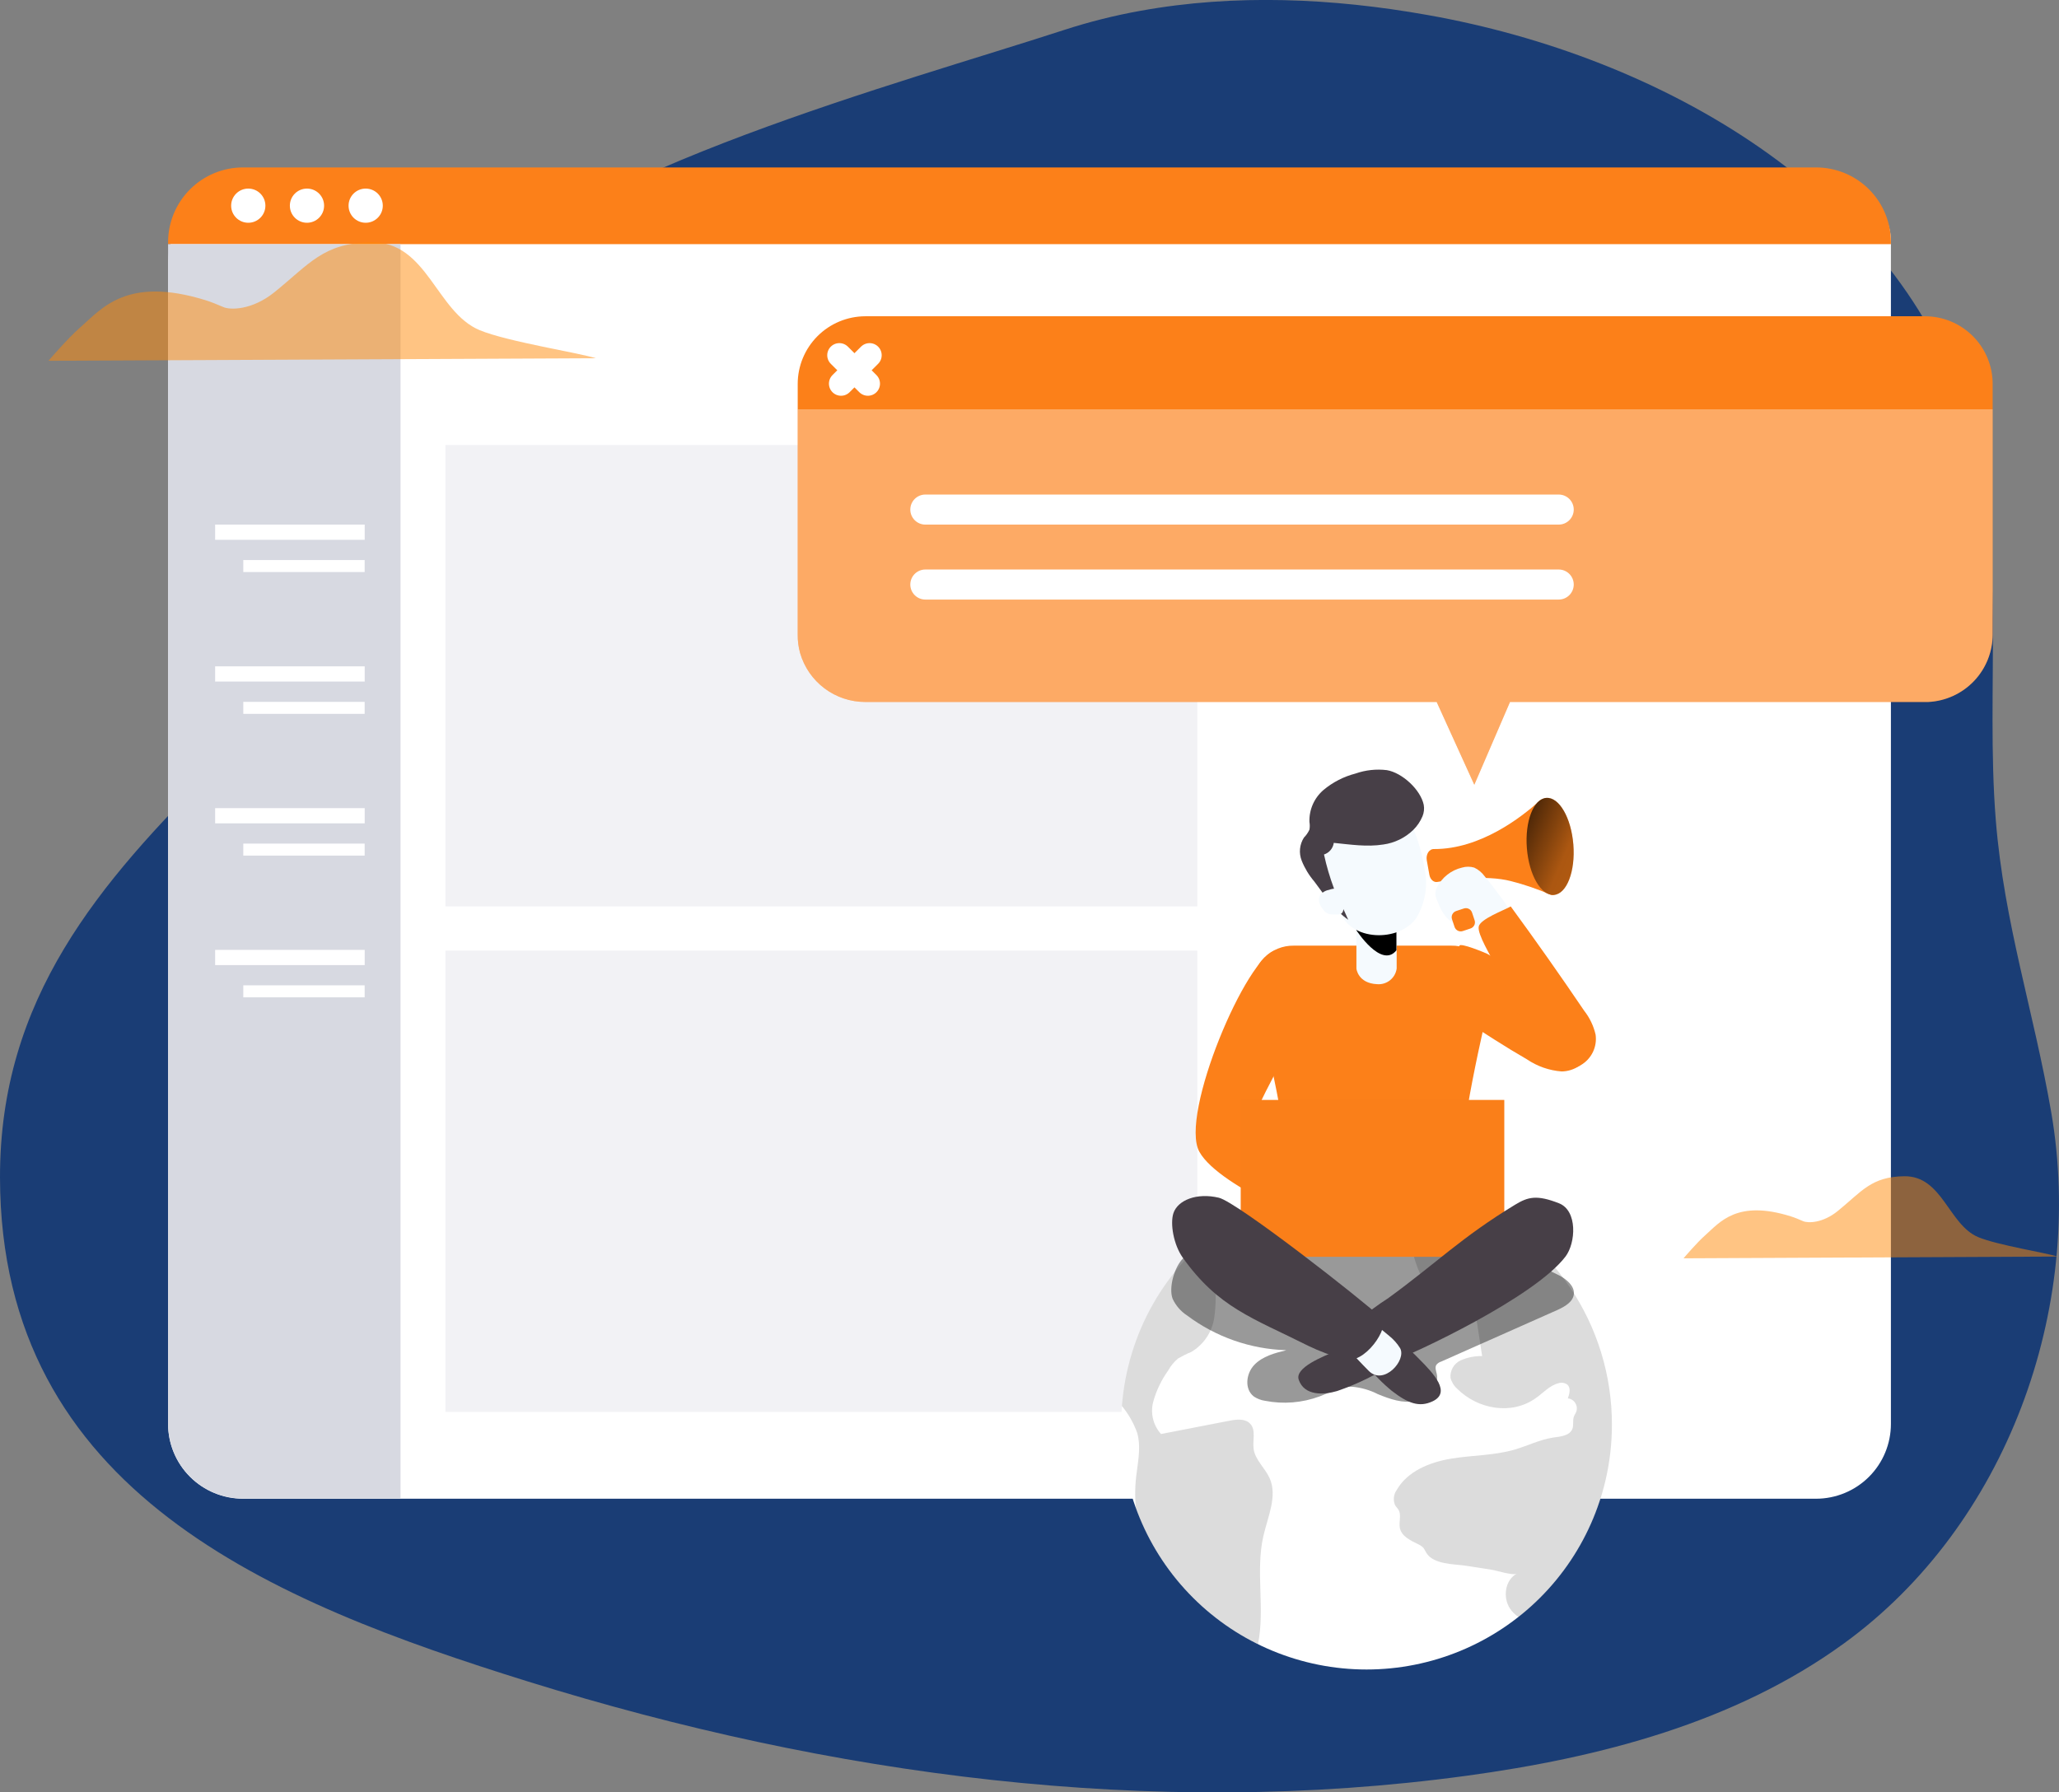 <svg width="170" height="148" viewBox="0 0 170 148" fill="none" xmlns="http://www.w3.org/2000/svg">
<rect x="0" y="0" width="170" height="148" fill="#808080" stroke="none"/>
<g clip-path="url(#clip0_2_3767)">
<path d="M94.169 0.891C92.029 1.274 89.917 1.804 87.849 2.477C74.142 6.94 48.1 13.855 37.94 24.038C26.162 35.872 29.776 51.444 17.948 63.207C8.149 72.939 -0.025 82.466 -3.57043e-06 97.233C0.04 123.252 22.554 132.294 43.604 138.848C68.543 146.604 95.067 150.172 121.073 146.629C132.1 145.128 143.231 142.241 152.228 135.711C165.685 125.954 172.155 108.041 169.358 91.838C167.94 83.617 165.459 76.187 164.783 67.741C163.9 56.732 165.76 45.434 162.522 34.671C156.884 15.922 137.152 4.649 117.846 1.236C110.037 -0.155 101.948 -0.52 94.169 0.891Z" fill="#1A3D75"/>
<path d="M156.122 19.905V117.577C156.122 119.215 155.47 120.785 154.31 121.943C153.151 123.101 151.577 123.752 149.937 123.752H20.063C18.422 123.752 16.849 123.101 15.69 121.943C14.53 120.785 13.878 119.215 13.878 117.577V21.731C13.878 20.093 14.53 18.523 15.69 17.365C16.849 16.207 18.422 15.556 20.063 15.556H151.767C152.922 15.556 154.029 16.015 154.846 16.83C155.663 17.645 156.122 18.752 156.122 19.905V19.905Z" fill="white"/>
<path opacity="0.33" d="M98.856 36.747H36.773V74.841H98.856V36.747Z" fill="#D7D9E1"/>
<path opacity="0.33" d="M98.856 78.493H36.773V116.587H98.856V78.493Z" fill="#D7D9E1"/>
<path d="M156.122 20V20.16H13.878V20C13.878 18.362 14.53 16.792 15.69 15.634C16.849 14.476 18.422 13.825 20.063 13.825H149.937C150.75 13.825 151.554 13.984 152.305 14.294C153.055 14.604 153.737 15.059 154.312 15.632C154.886 16.206 155.342 16.887 155.652 17.636C155.963 18.386 156.123 19.189 156.122 20V20Z" fill="#FC8019"/>
<path d="M33.069 20.16V123.737H20.063C18.422 123.737 16.849 123.086 15.69 121.928C14.53 120.77 13.878 119.2 13.878 117.562V20.16H33.069Z" fill="#D7D9E1"/>
<path d="M30.107 46.244H20.088V47.235H30.107V46.244Z" fill="white"/>
<path d="M30.112 43.317H17.762V44.573H30.112V43.317Z" fill="white"/>
<path d="M30.107 57.953H20.088V58.944H30.107V57.953Z" fill="white"/>
<path d="M30.112 55.021H17.762V56.277H30.112V55.021Z" fill="white"/>
<path d="M30.107 69.657H20.088V70.648H30.107V69.657Z" fill="white"/>
<path d="M30.112 66.729H17.762V67.985H30.112V66.729Z" fill="white"/>
<path d="M30.107 81.36H20.088V82.351H30.107V81.36Z" fill="white"/>
<path d="M30.112 78.433H17.762V79.689H30.112V78.433Z" fill="white"/>
<path d="M164.522 31.704V52.384C164.522 53.819 163.969 55.2 162.977 56.239C161.985 57.277 160.63 57.895 159.194 57.963C159.106 57.968 159.017 57.968 158.929 57.963H124.672L121.725 64.798L118.618 57.963H71.435C70.223 57.962 69.044 57.569 68.075 56.841C67.106 56.114 66.4 55.093 66.062 53.93C65.922 53.427 65.855 52.906 65.862 52.384V31.704C65.862 30.226 66.448 28.808 67.493 27.76C68.537 26.713 69.955 26.121 71.435 26.114H158.929C159.664 26.114 160.391 26.259 161.07 26.54C161.749 26.821 162.366 27.233 162.885 27.752C163.405 28.271 163.817 28.887 164.098 29.565C164.378 30.243 164.523 30.97 164.522 31.704V31.704Z" fill="#FC8019"/>
<path opacity="0.33" d="M164.522 33.795V52.384C164.522 53.819 163.969 55.2 162.977 56.238C161.985 57.277 160.63 57.895 159.194 57.963C159.106 57.968 159.017 57.968 158.929 57.963H124.672L121.725 64.798L118.618 57.963H71.435C70.223 57.962 69.044 57.569 68.075 56.841C67.106 56.114 66.4 55.092 66.062 53.93C65.922 53.427 65.855 52.906 65.862 52.384V33.795H164.522Z" fill="white"/>
<path d="M20.499 18.394C21.279 18.394 21.912 17.762 21.912 16.983C21.912 16.203 21.279 15.572 20.499 15.572C19.718 15.572 19.085 16.203 19.085 16.983C19.085 17.762 19.718 18.394 20.499 18.394Z" fill="white"/>
<path d="M25.345 18.394C26.126 18.394 26.759 17.762 26.759 16.983C26.759 16.203 26.126 15.572 25.345 15.572C24.565 15.572 23.932 16.203 23.932 16.983C23.932 17.762 24.565 18.394 25.345 18.394Z" fill="white"/>
<path d="M30.192 18.394C30.973 18.394 31.605 17.762 31.605 16.983C31.605 16.203 30.973 15.572 30.192 15.572C29.411 15.572 28.779 16.203 28.779 16.983C28.779 17.762 29.411 18.394 30.192 18.394Z" fill="white"/>
<path d="M133.087 117.628C133.087 122.992 130.953 128.136 127.154 131.929C123.354 135.722 118.202 137.853 112.829 137.853C107.456 137.853 102.303 135.722 98.504 131.929C94.705 128.136 92.57 122.992 92.57 117.628C92.57 117.107 92.591 116.592 92.631 116.081C93.034 110.869 95.443 106.015 99.353 102.537C103.264 99.059 108.371 97.228 113.604 97.428C118.837 97.628 123.789 99.844 127.421 103.61C131.054 107.375 133.084 112.399 133.087 117.628Z" fill="white"/>
<path opacity="0.14" d="M104.314 126.814C103.642 129.737 104.464 132.854 103.862 135.766C99.183 133.455 95.573 129.434 93.783 124.538C93.687 123.538 93.712 122.529 93.859 121.535C93.994 120.46 94.194 119.344 93.889 118.303C93.598 117.501 93.172 116.755 92.631 116.096C92.856 113.139 93.73 110.268 95.192 107.686C96.655 105.105 98.668 102.877 101.091 101.16C101.116 101.296 101.116 101.435 101.091 101.571L100.244 105.423C100.414 106.565 100.414 107.725 100.244 108.866C100.151 109.435 99.935 109.977 99.61 110.455C99.285 110.932 98.86 111.332 98.364 111.628C97.99 111.782 97.627 111.961 97.277 112.163C96.94 112.442 96.66 112.781 96.45 113.164C95.89 113.944 95.473 114.816 95.217 115.741C95.093 116.204 95.087 116.69 95.199 117.156C95.311 117.622 95.537 118.052 95.858 118.408L101.507 117.312C102.098 117.197 102.815 117.117 103.221 117.562C103.722 118.093 103.401 118.939 103.507 119.654C103.642 120.565 104.454 121.22 104.83 122.066C105.481 123.532 104.684 125.218 104.314 126.814Z" fill="#020202"/>
<path opacity="0.4" d="M96.816 107.24C97.078 107.806 97.495 108.286 98.019 108.626C100.387 110.4 103.248 111.4 106.208 111.488C105.251 111.723 104.238 111.988 103.557 112.704C102.875 113.419 102.73 114.705 103.522 115.311C103.8 115.497 104.117 115.618 104.449 115.666C105.957 115.962 107.519 115.836 108.96 115.301C109.832 114.976 110.689 114.495 111.621 114.505C112.367 114.567 113.095 114.774 113.761 115.116C114.763 115.526 115.811 115.896 116.853 115.686C117.896 115.476 118.858 114.475 118.623 113.434C118.567 113.189 118.462 112.934 118.583 112.709C118.684 112.574 118.826 112.476 118.989 112.429L128.576 108.171C129.183 107.895 129.879 107.51 129.945 106.85C130.01 106.189 129.338 105.624 128.717 105.303C125.414 103.582 121.56 103.362 117.836 103.182L111.225 102.857C108.027 102.701 104.8 102.546 101.607 102.922C100.499 103.052 98.545 103.067 97.698 103.892C96.961 104.593 96.475 106.334 96.816 107.24Z" fill="#020202"/>
<path opacity="0.14" d="M133.087 117.627C133.09 120.686 132.397 123.706 131.06 126.458C129.723 129.21 127.777 131.623 125.369 133.514C125.09 133.33 124.852 133.092 124.667 132.814C124.061 131.898 124.261 130.452 125.238 129.937C124.898 130.117 123.559 129.676 123.158 129.616L121.073 129.291C120.071 129.136 118.337 129.201 117.751 128.2C117.683 128.061 117.604 127.927 117.515 127.8C117.391 127.676 117.245 127.576 117.084 127.505C116.457 127.2 115.721 126.854 115.58 126.174C115.475 125.673 115.726 125.103 115.47 124.673C115.39 124.533 115.265 124.422 115.184 124.287C115.096 124.082 115.063 123.858 115.087 123.636C115.112 123.414 115.194 123.202 115.325 123.021C116.202 121.485 118.026 120.745 119.77 120.45C121.514 120.154 123.324 120.194 125.028 119.704C126.1 119.394 127.118 118.873 128.225 118.703C128.837 118.618 129.599 118.558 129.824 117.983C129.95 117.657 129.824 117.282 129.955 116.952C130.005 116.812 130.1 116.692 130.15 116.552C130.189 116.434 130.201 116.309 130.185 116.186C130.169 116.063 130.126 115.946 130.059 115.841C129.992 115.737 129.902 115.65 129.796 115.585C129.691 115.52 129.572 115.479 129.448 115.466C129.589 115.086 129.709 114.6 129.408 114.33C129.304 114.253 129.182 114.203 129.054 114.183C128.926 114.163 128.795 114.174 128.672 114.215C127.945 114.4 127.419 115.01 126.807 115.441C124.802 116.877 122.016 116.366 120.322 114.68C120.047 114.44 119.852 114.122 119.76 113.77C119.735 113.469 119.804 113.168 119.957 112.908C120.111 112.648 120.341 112.442 120.617 112.318C121.171 112.08 121.769 111.962 122.372 111.973L121.695 107.57C118.327 108.471 116.959 105.268 116.477 102.606C115.996 99.944 117.891 98.994 120.332 98.819C124.099 100.319 127.329 102.914 129.603 106.267C131.877 109.62 133.091 113.578 133.087 117.627Z" fill="#020202"/>
<path d="M121.093 72.277L120.623 72.314C120.331 72.337 120.113 72.593 120.136 72.885L120.381 75.987C120.405 76.279 120.66 76.498 120.953 76.474L121.423 76.437C121.715 76.414 121.933 76.159 121.91 75.867L121.665 72.764C121.642 72.472 121.386 72.254 121.093 72.277Z" fill="#FC8019"/>
<path d="M117.801 71.038L118.016 72.234C118.086 72.619 118.367 72.874 118.668 72.824C119.83 72.624 122.677 72.229 124.727 72.749C125.841 73.032 126.93 73.403 127.985 73.86C128.401 74.045 128.817 73.58 128.747 73.009L128.01 66.644C127.94 66.084 127.449 65.804 127.093 66.144C125.624 67.475 122.221 70.122 118.407 70.107C117.986 70.092 117.715 70.552 117.801 71.038Z" fill="#FC8019"/>
<path d="M128.302 73.894C129.361 73.811 130.078 71.95 129.903 69.738C129.728 67.525 128.727 65.8 127.667 65.884C126.608 65.967 125.891 67.828 126.066 70.04C126.241 72.253 127.242 73.978 128.302 73.894Z" fill="#FC8019"/>
<path d="M128.302 73.894C129.361 73.811 130.078 71.95 129.903 69.738C129.728 67.525 128.727 65.8 127.667 65.884C126.608 65.967 125.891 67.828 126.066 70.04C126.241 72.253 127.242 73.978 128.302 73.894Z" fill="url(#paint0_linear_2_3767)"/>
<path d="M105.361 78.468C102.995 78.803 97.342 92.068 99.026 95.106C100.71 98.143 110.007 101.686 110.007 101.686L109.506 96.457C109.506 96.457 103.146 93.755 103.652 92.068C104.158 90.382 107.817 84.088 107.817 84.088L105.361 78.468Z" fill="#FC8019"/>
<path d="M120.492 78.108C120.492 77.778 122.692 78.704 122.793 78.759C124.056 79.455 125.253 80.264 126.371 81.175C127.373 81.976 128.421 82.757 129.378 83.642C130.245 84.463 131.418 85.474 131.208 86.805C131.042 87.805 129.955 88.466 128.932 88.471C127.907 88.392 126.92 88.047 126.07 87.47C124.286 86.444 122.597 85.338 120.863 84.213L120.492 78.108Z" fill="#FC8019"/>
<path d="M106.819 78.083H119.81C120.265 78.073 120.717 78.156 121.139 78.324C121.561 78.493 121.945 78.744 122.268 79.064C122.591 79.384 122.846 79.766 123.017 80.186C123.189 80.606 123.275 81.057 123.269 81.51C123.269 81.51 120.793 91.608 120.763 94.996C120.763 96.852 121.349 102.396 121.349 102.396H105.311C105.311 102.396 106.053 96.602 106.038 94.655C106.008 91.353 103.386 81.51 103.386 81.51C103.38 81.059 103.465 80.61 103.635 80.192C103.806 79.773 104.058 79.393 104.378 79.073C104.698 78.754 105.079 78.502 105.499 78.332C105.918 78.161 106.367 78.077 106.819 78.083V78.083Z" fill="#FC8019"/>
<path d="M122.577 72.354C122.356 72.045 122.059 71.799 121.715 71.638C121.388 71.542 121.04 71.542 120.713 71.638C120.269 71.742 119.853 71.942 119.496 72.224C119.138 72.505 118.847 72.862 118.643 73.269C118.556 73.437 118.51 73.622 118.507 73.81C118.524 73.997 118.573 74.18 118.653 74.35C118.963 75.136 119.374 76.016 120.191 76.246C120.624 76.301 121.059 76.333 121.494 76.342C121.78 76.387 122.051 76.497 122.336 76.547C123.058 76.677 124.507 76.186 124.562 75.281C124.587 74.835 124.015 74.24 123.775 73.895C123.384 73.359 122.998 72.849 122.577 72.354Z" fill="#F5FAFE"/>
<path d="M115.315 79.98C115.261 80.359 115.064 80.704 114.764 80.943C114.464 81.182 114.083 81.297 113.701 81.265C112.107 81.19 111.992 79.98 111.992 79.98V73.665H115.315V79.98Z" fill="#F5FAFE"/>
<path d="M111.972 76.787C111.972 76.787 114.052 80.025 115.295 78.468V75.936L111.972 76.787Z" fill="url(#paint1_linear_2_3767)"/>
<path d="M110.593 75.176C111.425 77.753 115.56 77.828 116.949 75.781C117.691 74.537 117.924 73.055 117.6 71.643C117.38 70.254 116.954 68.905 116.337 67.64C115.911 66.845 115.48 66.139 114.513 66.019C113.409 65.948 112.308 66.194 111.34 66.73C110.424 67.223 109.706 68.018 109.31 68.979C108.913 69.94 108.862 71.009 109.165 72.004C109.331 72.501 109.541 72.984 109.792 73.445C110.103 74 110.371 74.579 110.593 75.176V75.176Z" fill="#F5FAFE"/>
<path d="M124.201 90.823H102.439V103.777H124.201V90.823Z" fill="#FC8019"/>
<g opacity="0.1">
<path opacity="0.1" d="M124.201 90.823H102.439V103.777H124.201V90.823Z" fill="#020202"/>
</g>
<path d="M111.862 110.687C111.408 111.044 110.9 111.328 110.358 111.528C109.19 112.028 106.885 112.929 107.23 113.93C107.697 115.281 109.32 115.181 110.398 114.86C112.081 114.285 113.682 113.496 115.164 112.514L111.862 110.687Z" fill="#473F47"/>
<path d="M114.653 107.165C118.603 104.288 120.667 102.161 125.103 99.469C126.161 98.829 126.882 98.638 128.712 99.354C130.27 99.964 130.105 102.641 129.253 103.757C126.702 107.105 116.868 111.728 114.879 112.429C114.027 112.729 110.994 110.182 112.222 108.966C112.992 108.313 113.804 107.712 114.653 107.165Z" fill="#473F47"/>
<path d="M112.829 112.709C113.442 113.496 114.141 114.213 114.914 114.845C116.252 115.881 117.179 116.221 118.267 115.716C119.84 114.986 118.392 113.439 117.169 112.213C116.236 111.24 115.191 110.38 114.057 109.652L112.829 112.709Z" fill="#473F47"/>
<path d="M113.029 108.926L114.718 110.322C115.067 110.604 115.365 110.942 115.6 111.323C116.147 112.324 114.252 114.43 113.019 113.204C111.786 111.978 110.684 110.667 110.684 110.667L113.029 108.926Z" fill="#F5FAFE"/>
<path d="M108.007 111.122C103.416 108.816 100.6 107.985 97.648 103.837C96.896 102.776 96.595 101.03 96.886 100.164C97.247 99.104 98.8 98.463 100.635 98.898C102.168 99.269 112.483 107.335 114.097 108.856C114.788 109.511 112.673 112.789 110.939 112.223C109.931 111.945 108.949 111.577 108.007 111.122V111.122Z" fill="#473F47"/>
<path d="M117.45 67.395C117.272 67.823 117.009 68.211 116.678 68.536C116.004 69.186 115.14 69.605 114.212 69.732C112.859 69.947 111.486 69.732 110.122 69.597C110.092 69.816 110 70.023 109.857 70.193C109.714 70.363 109.527 70.489 109.315 70.557C109.521 71.508 109.796 72.443 110.137 73.354C110.473 74.245 110.954 75.076 111.315 75.946C110.193 75.171 109.31 73.85 108.509 72.779C108.074 72.27 107.725 71.694 107.476 71.073C107.352 70.762 107.304 70.425 107.336 70.092C107.368 69.759 107.48 69.438 107.662 69.156C107.849 68.968 108.002 68.747 108.113 68.506C108.15 68.296 108.15 68.081 108.113 67.87C108.095 67.371 108.191 66.874 108.392 66.417C108.593 65.96 108.895 65.553 109.275 65.228C110.044 64.586 110.946 64.123 111.917 63.872C112.747 63.581 113.634 63.485 114.508 63.592C115.771 63.807 117.284 65.198 117.55 66.454C117.607 66.771 117.572 67.097 117.45 67.395Z" fill="#473F47"/>
<path d="M109.701 73.484C109.555 73.51 109.416 73.565 109.291 73.645C109.167 73.725 109.059 73.828 108.975 73.95C108.928 74.045 108.901 74.148 108.895 74.254C108.889 74.36 108.904 74.466 108.94 74.565C109.011 74.766 109.118 74.953 109.255 75.116C109.325 75.215 109.411 75.302 109.511 75.371C109.679 75.465 109.869 75.513 110.062 75.511C110.213 75.511 110.363 75.511 110.513 75.511C110.59 75.507 110.665 75.486 110.734 75.451C110.804 75.398 110.857 75.325 110.884 75.241C110.987 74.927 110.987 74.589 110.884 74.275C110.814 73.979 110.671 73.706 110.468 73.48C110.273 73.294 109.967 73.4 109.701 73.484Z" fill="#F5FAFE"/>
<path d="M126.466 85.999C126.756 86.686 127.198 87.298 127.759 87.79C128.156 88.086 128.632 88.258 129.127 88.284C129.622 88.31 130.113 88.189 130.539 87.936C130.965 87.683 131.306 87.31 131.52 86.864C131.733 86.418 131.81 85.918 131.739 85.428C131.573 84.708 131.25 84.033 130.792 83.452C128.827 80.55 126.807 77.681 124.732 74.846C124.181 75.161 122.226 75.876 122.091 76.502C121.956 77.127 123.133 79.004 123.424 79.644C123.925 80.725 124.426 81.806 124.928 82.876C125.429 83.947 126.146 84.938 126.466 85.999Z" fill="#FC8019"/>
<path d="M120.861 75.015L120.224 75.226C119.943 75.32 119.791 75.623 119.884 75.903L120.096 76.54C120.19 76.82 120.493 76.972 120.774 76.879L121.412 76.667C121.693 76.574 121.845 76.271 121.751 75.99L121.539 75.354C121.446 75.073 121.142 74.921 120.861 75.015Z" fill="#FC8019"/>
<path d="M69.3 29.332L71.656 31.678" stroke="white" stroke-width="2" stroke-miterlimit="10" stroke-linecap="round"/>
<path d="M71.796 29.332L69.44 31.678" stroke="white" stroke-width="2" stroke-miterlimit="10" stroke-linecap="round"/>
<path d="M128.692 40.835H76.402C75.716 40.835 75.159 41.391 75.159 42.076C75.159 42.761 75.716 43.317 76.402 43.317H128.692C129.378 43.317 129.935 42.761 129.935 42.076C129.935 41.391 129.378 40.835 128.692 40.835Z" fill="white"/>
<path d="M128.692 47.025H76.402C75.716 47.025 75.159 47.581 75.159 48.266C75.159 48.951 75.716 49.507 76.402 49.507H128.692C129.378 49.507 129.935 48.951 129.935 48.266C129.935 47.581 129.378 47.025 128.692 47.025Z" fill="white"/>
<path opacity="0.5" fill-rule="evenodd" clip-rule="evenodd" d="M139 103.901C139 103.901 140.103 102.602 140.779 102.007C141.996 100.934 143.392 99.039 147.856 100.436C148.203 100.544 148.539 100.689 148.873 100.833C149.267 101.004 150.486 101.009 151.735 99.993C153.719 98.38 154.495 97.162 157.213 97.124C160.376 97.08 160.873 101.118 163.331 102.152C164.896 102.81 169.023 103.464 169.877 103.755L139 103.901" fill="#FF8B08"/>
<path opacity="0.5" fill-rule="evenodd" clip-rule="evenodd" d="M4 29.79C4 29.79 5.614 27.913 6.603 27.053C8.384 25.505 10.427 22.767 16.961 24.785C17.468 24.941 17.959 25.15 18.449 25.359C19.025 25.605 20.809 25.612 22.636 24.145C25.54 21.814 26.676 20.056 30.653 20C35.282 19.938 36.01 25.77 39.606 27.264C41.896 28.214 47.936 29.158 49.185 29.579L4 29.79" fill="#FF8B08"/>
</g>
<defs>
<linearGradient id="paint0_linear_2_3767" x1="123.365" y1="67.921" x2="151.457" y2="79.903" gradientUnits="userSpaceOnUse">
<stop offset="0.01"/>
<stop offset="0.08" stop-opacity="0.69"/>
<stop offset="0.21" stop-opacity="0.32"/>
<stop offset="1" stop-opacity="0"/>
</linearGradient>
<linearGradient id="paint1_linear_2_3767" x1="981.934" y1="555.149" x2="972.025" y2="649.39" gradientUnits="userSpaceOnUse">
<stop offset="0.01"/>
<stop offset="0.08" stop-opacity="0.69"/>
<stop offset="0.21" stop-opacity="0.32"/>
<stop offset="1" stop-opacity="0"/>
</linearGradient>
<clipPath id="clip0_2_3767">
<rect width="170" height="148" fill="white"/>
</clipPath>
</defs>
</svg>
